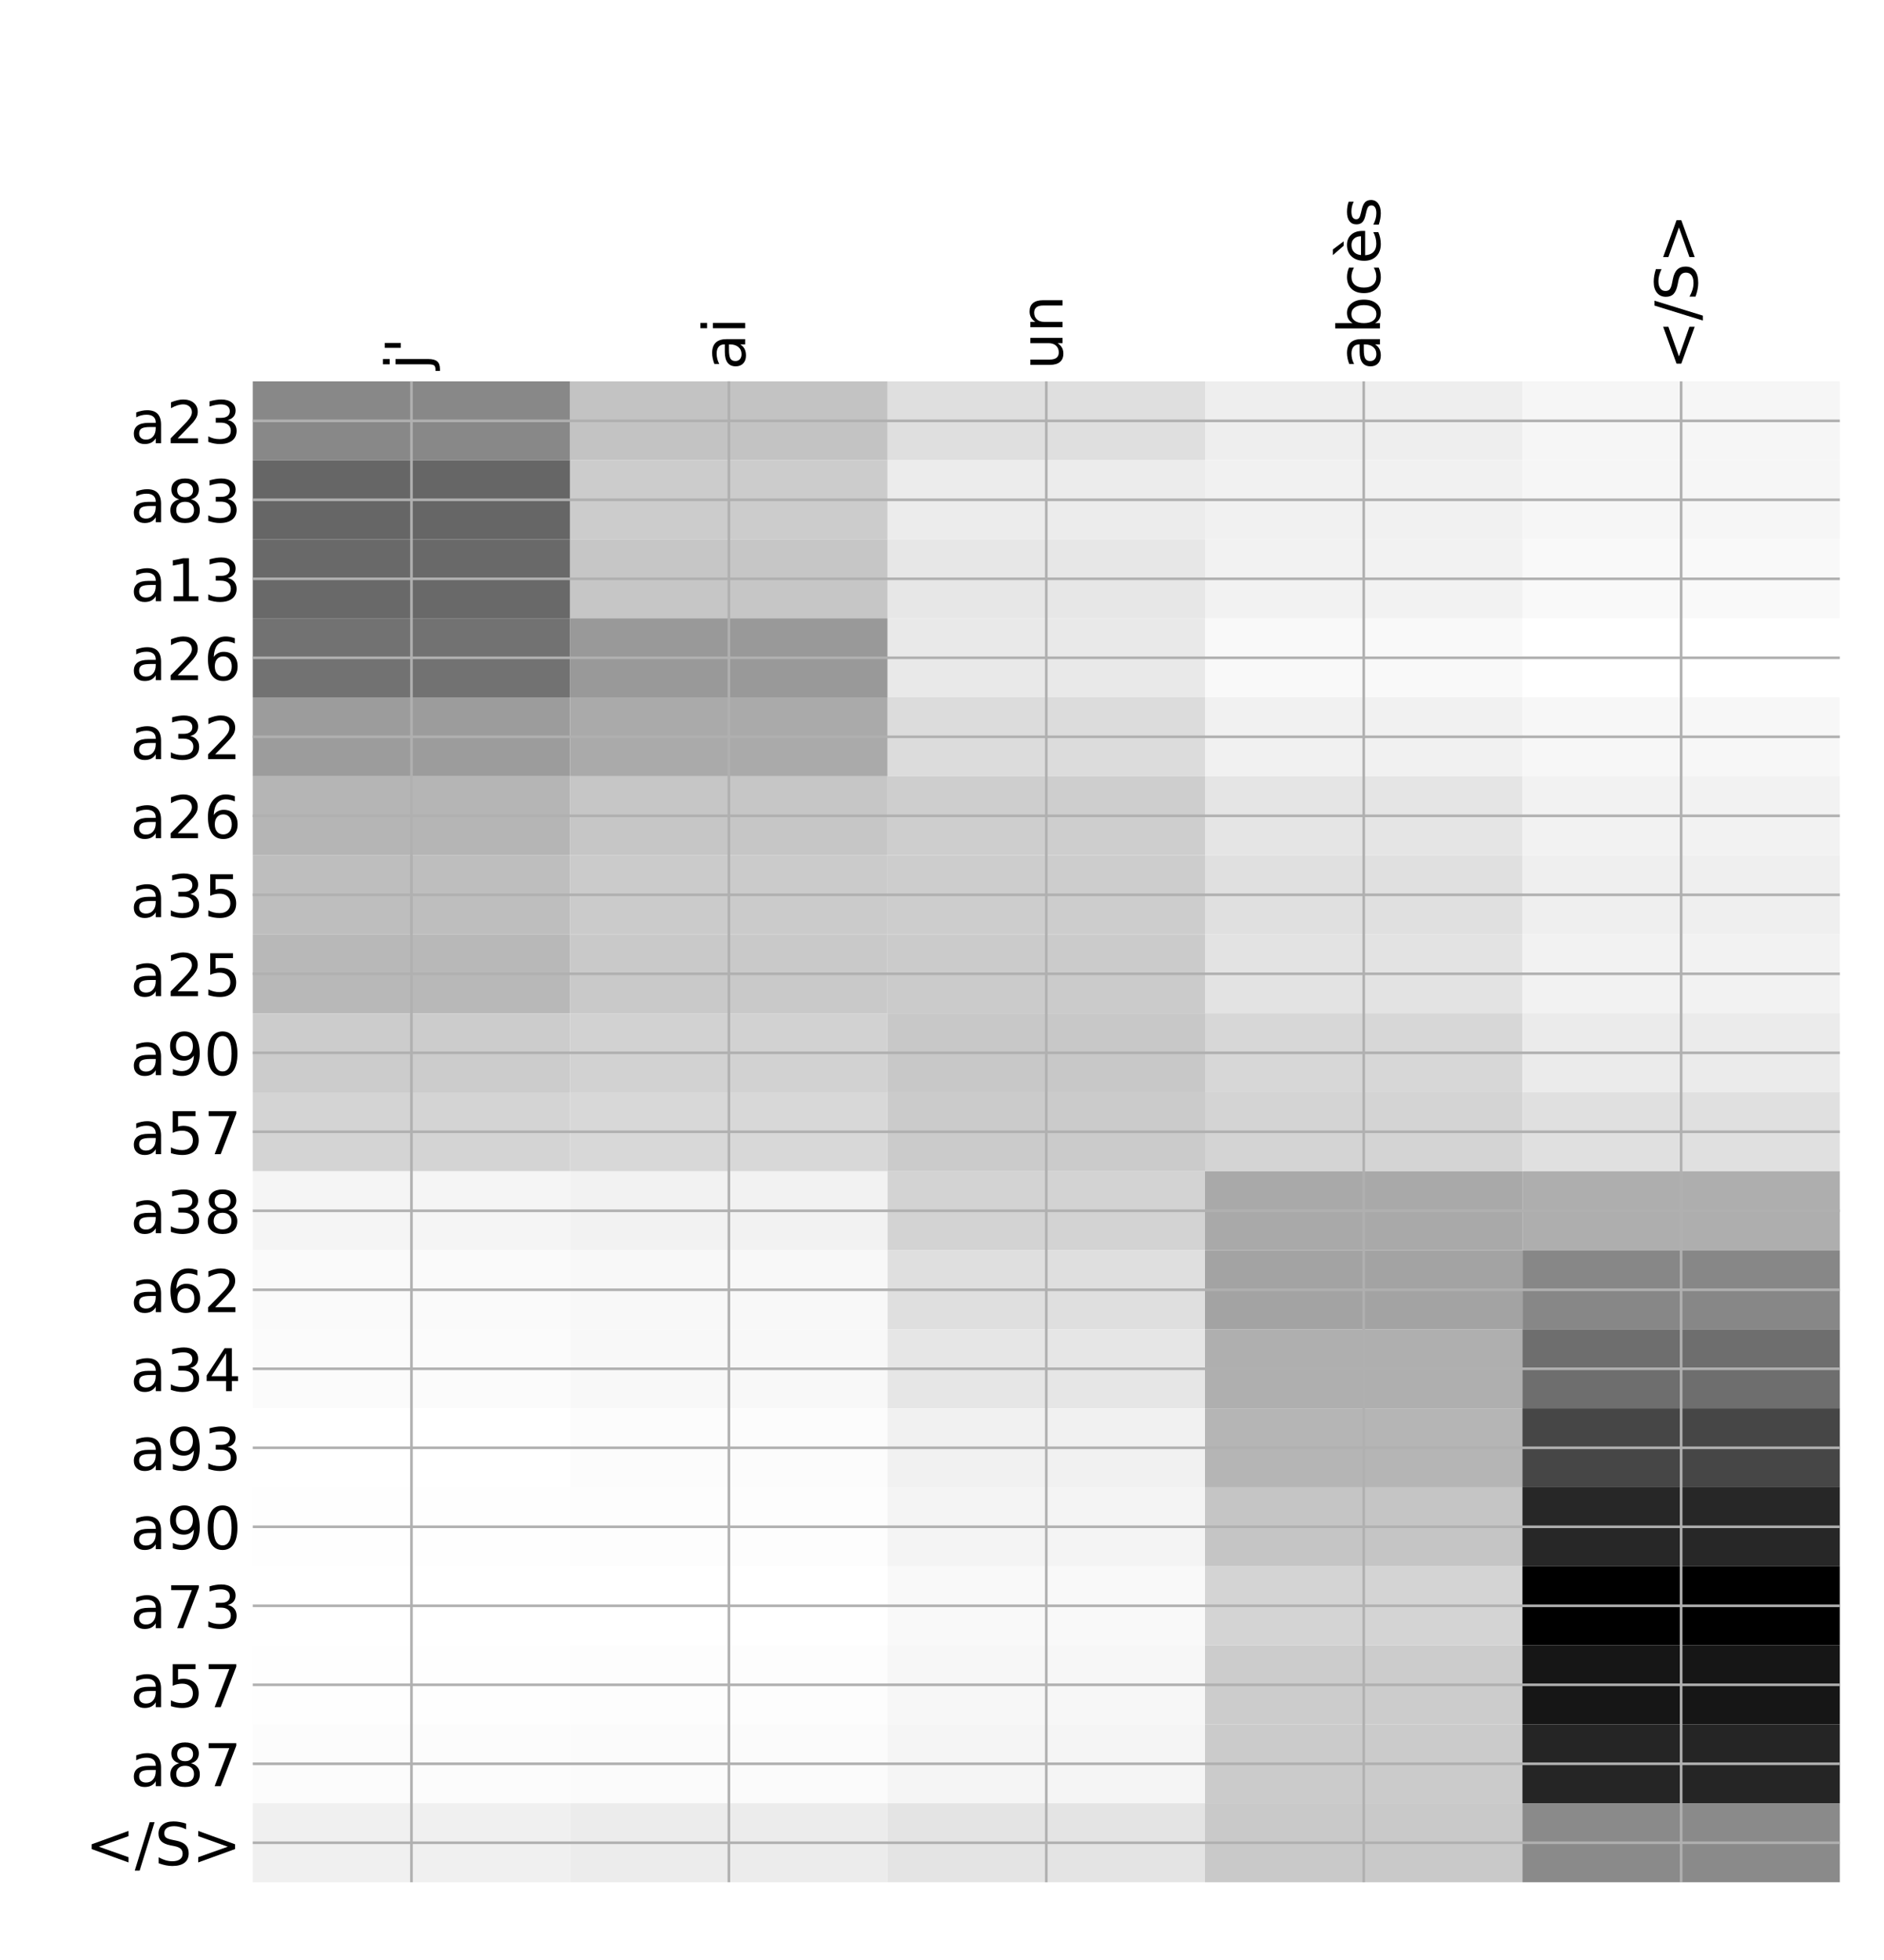 <?xml version="1.0" encoding="utf-8" standalone="no"?>
<!DOCTYPE svg PUBLIC "-//W3C//DTD SVG 1.1//EN"
  "http://www.w3.org/Graphics/SVG/1.1/DTD/svg11.dtd">
<!-- Created with matplotlib (http://matplotlib.org/) -->
<svg height="599pt" version="1.1" viewBox="0 0 576 599" width="576pt" xmlns="http://www.w3.org/2000/svg" xmlns:xlink="http://www.w3.org/1999/xlink">
 <defs>
  <style type="text/css">
*{stroke-linecap:butt;stroke-linejoin:round;}
  </style>
 </defs>
 <g id="figure_1">
  <g id="patch_1">
   <path d="M 0 600 
L 576 600 
L 576 0 
L 0 0 
z
" style="fill:#ffffff;"/>
  </g>
  <g id="axes_1">
   <g id="PolyCollection_1">
    <path clip-path="url(#p9a7cce6dde)" d="M 77.275 116.545 
L 77.275 140.689 
L 174.32 140.689 
L 174.32 116.545 
L 77.275 116.545 
z
" style="fill:#888888;"/>
    <path clip-path="url(#p9a7cce6dde)" d="M 174.32 116.545 
L 174.32 140.689 
L 271.365 140.689 
L 271.365 116.545 
L 174.32 116.545 
z
" style="fill:#c3c3c3;"/>
    <path clip-path="url(#p9a7cce6dde)" d="M 271.365 116.545 
L 271.365 140.689 
L 368.41 140.689 
L 368.41 116.545 
L 271.365 116.545 
z
" style="fill:#dfdfdf;"/>
    <path clip-path="url(#p9a7cce6dde)" d="M 368.41 116.545 
L 368.41 140.689 
L 465.455 140.689 
L 465.455 116.545 
L 368.41 116.545 
z
" style="fill:#eeeeee;"/>
    <path clip-path="url(#p9a7cce6dde)" d="M 465.455 116.545 
L 465.455 140.689 
L 562.5 140.689 
L 562.5 116.545 
L 465.455 116.545 
z
" style="fill:#f6f6f6;"/>
    <path clip-path="url(#p9a7cce6dde)" d="M 77.275 140.689 
L 77.275 164.833 
L 174.32 164.833 
L 174.32 140.689 
L 77.275 140.689 
z
" style="fill:#666666;"/>
    <path clip-path="url(#p9a7cce6dde)" d="M 174.32 140.689 
L 174.32 164.833 
L 271.365 164.833 
L 271.365 140.689 
L 174.32 140.689 
z
" style="fill:#cccccc;"/>
    <path clip-path="url(#p9a7cce6dde)" d="M 271.365 140.689 
L 271.365 164.833 
L 368.41 164.833 
L 368.41 140.689 
L 271.365 140.689 
z
" style="fill:#ececec;"/>
    <path clip-path="url(#p9a7cce6dde)" d="M 368.41 140.689 
L 368.41 164.833 
L 465.455 164.833 
L 465.455 140.689 
L 368.41 140.689 
z
" style="fill:#f1f1f1;"/>
    <path clip-path="url(#p9a7cce6dde)" d="M 465.455 140.689 
L 465.455 164.833 
L 562.5 164.833 
L 562.5 140.689 
L 465.455 140.689 
z
" style="fill:#f6f6f6;"/>
    <path clip-path="url(#p9a7cce6dde)" d="M 77.275 164.833 
L 77.275 188.977 
L 174.32 188.977 
L 174.32 164.833 
L 77.275 164.833 
z
" style="fill:#696969;"/>
    <path clip-path="url(#p9a7cce6dde)" d="M 174.32 164.833 
L 174.32 188.977 
L 271.365 188.977 
L 271.365 164.833 
L 174.32 164.833 
z
" style="fill:#c6c6c6;"/>
    <path clip-path="url(#p9a7cce6dde)" d="M 271.365 164.833 
L 271.365 188.977 
L 368.41 188.977 
L 368.41 164.833 
L 271.365 164.833 
z
" style="fill:#e7e7e7;"/>
    <path clip-path="url(#p9a7cce6dde)" d="M 368.41 164.833 
L 368.41 188.977 
L 465.455 188.977 
L 465.455 164.833 
L 368.41 164.833 
z
" style="fill:#f2f2f2;"/>
    <path clip-path="url(#p9a7cce6dde)" d="M 465.455 164.833 
L 465.455 188.977 
L 562.5 188.977 
L 562.5 164.833 
L 465.455 164.833 
z
" style="fill:#f9f9f9;"/>
    <path clip-path="url(#p9a7cce6dde)" d="M 77.275 188.977 
L 77.275 213.122 
L 174.32 213.122 
L 174.32 188.977 
L 77.275 188.977 
z
" style="fill:#727272;"/>
    <path clip-path="url(#p9a7cce6dde)" d="M 174.32 188.977 
L 174.32 213.122 
L 271.365 213.122 
L 271.365 188.977 
L 174.32 188.977 
z
" style="fill:#999999;"/>
    <path clip-path="url(#p9a7cce6dde)" d="M 271.365 188.977 
L 271.365 213.122 
L 368.41 213.122 
L 368.41 188.977 
L 271.365 188.977 
z
" style="fill:#e9e9e9;"/>
    <path clip-path="url(#p9a7cce6dde)" d="M 368.41 188.977 
L 368.41 213.122 
L 465.455 213.122 
L 465.455 188.977 
L 368.41 188.977 
z
" style="fill:#f9f9f9;"/>
    <path clip-path="url(#p9a7cce6dde)" d="M 465.455 188.977 
L 465.455 213.122 
L 562.5 213.122 
L 562.5 188.977 
L 465.455 188.977 
z
" style="fill:#ffffff;"/>
    <path clip-path="url(#p9a7cce6dde)" d="M 77.275 213.122 
L 77.275 237.266 
L 174.32 237.266 
L 174.32 213.122 
L 77.275 213.122 
z
" style="fill:#9c9c9c;"/>
    <path clip-path="url(#p9a7cce6dde)" d="M 174.32 213.122 
L 174.32 237.266 
L 271.365 237.266 
L 271.365 213.122 
L 174.32 213.122 
z
" style="fill:#aaaaaa;"/>
    <path clip-path="url(#p9a7cce6dde)" d="M 271.365 213.122 
L 271.365 237.266 
L 368.41 237.266 
L 368.41 213.122 
L 271.365 213.122 
z
" style="fill:#dcdcdc;"/>
    <path clip-path="url(#p9a7cce6dde)" d="M 368.41 213.122 
L 368.41 237.266 
L 465.455 237.266 
L 465.455 213.122 
L 368.41 213.122 
z
" style="fill:#f1f1f1;"/>
    <path clip-path="url(#p9a7cce6dde)" d="M 465.455 213.122 
L 465.455 237.266 
L 562.5 237.266 
L 562.5 213.122 
L 465.455 213.122 
z
" style="fill:#f7f7f7;"/>
    <path clip-path="url(#p9a7cce6dde)" d="M 77.275 237.266 
L 77.275 261.41 
L 174.32 261.41 
L 174.32 237.266 
L 77.275 237.266 
z
" style="fill:#b5b5b5;"/>
    <path clip-path="url(#p9a7cce6dde)" d="M 174.32 237.266 
L 174.32 261.41 
L 271.365 261.41 
L 271.365 237.266 
L 174.32 237.266 
z
" style="fill:#c6c6c6;"/>
    <path clip-path="url(#p9a7cce6dde)" d="M 271.365 237.266 
L 271.365 261.41 
L 368.41 261.41 
L 368.41 237.266 
L 271.365 237.266 
z
" style="fill:#cecece;"/>
    <path clip-path="url(#p9a7cce6dde)" d="M 368.41 237.266 
L 368.41 261.41 
L 465.455 261.41 
L 465.455 237.266 
L 368.41 237.266 
z
" style="fill:#e5e5e5;"/>
    <path clip-path="url(#p9a7cce6dde)" d="M 465.455 237.266 
L 465.455 261.41 
L 562.5 261.41 
L 562.5 237.266 
L 465.455 237.266 
z
" style="fill:#f2f2f2;"/>
    <path clip-path="url(#p9a7cce6dde)" d="M 77.275 261.41 
L 77.275 285.554 
L 174.32 285.554 
L 174.32 261.41 
L 77.275 261.41 
z
" style="fill:#bebebe;"/>
    <path clip-path="url(#p9a7cce6dde)" d="M 174.32 261.41 
L 174.32 285.554 
L 271.365 285.554 
L 271.365 261.41 
L 174.32 261.41 
z
" style="fill:#cbcbcb;"/>
    <path clip-path="url(#p9a7cce6dde)" d="M 271.365 261.41 
L 271.365 285.554 
L 368.41 285.554 
L 368.41 261.41 
L 271.365 261.41 
z
" style="fill:#cdcdcd;"/>
    <path clip-path="url(#p9a7cce6dde)" d="M 368.41 261.41 
L 368.41 285.554 
L 465.455 285.554 
L 465.455 261.41 
L 368.41 261.41 
z
" style="fill:#e0e0e0;"/>
    <path clip-path="url(#p9a7cce6dde)" d="M 465.455 261.41 
L 465.455 285.554 
L 562.5 285.554 
L 562.5 261.41 
L 465.455 261.41 
z
" style="fill:#efefef;"/>
    <path clip-path="url(#p9a7cce6dde)" d="M 77.275 285.554 
L 77.275 309.698 
L 174.32 309.698 
L 174.32 285.554 
L 77.275 285.554 
z
" style="fill:#b8b8b8;"/>
    <path clip-path="url(#p9a7cce6dde)" d="M 174.32 285.554 
L 174.32 309.698 
L 271.365 309.698 
L 271.365 285.554 
L 174.32 285.554 
z
" style="fill:#c9c9c9;"/>
    <path clip-path="url(#p9a7cce6dde)" d="M 271.365 285.554 
L 271.365 309.698 
L 368.41 309.698 
L 368.41 285.554 
L 271.365 285.554 
z
" style="fill:#cbcbcb;"/>
    <path clip-path="url(#p9a7cce6dde)" d="M 368.41 285.554 
L 368.41 309.698 
L 465.455 309.698 
L 465.455 285.554 
L 368.41 285.554 
z
" style="fill:#e3e3e3;"/>
    <path clip-path="url(#p9a7cce6dde)" d="M 465.455 285.554 
L 465.455 309.698 
L 562.5 309.698 
L 562.5 285.554 
L 465.455 285.554 
z
" style="fill:#f2f2f2;"/>
    <path clip-path="url(#p9a7cce6dde)" d="M 77.275 309.698 
L 77.275 333.842 
L 174.32 333.842 
L 174.32 309.698 
L 77.275 309.698 
z
" style="fill:#cccccc;"/>
    <path clip-path="url(#p9a7cce6dde)" d="M 174.32 309.698 
L 174.32 333.842 
L 271.365 333.842 
L 271.365 309.698 
L 174.32 309.698 
z
" style="fill:#d2d2d2;"/>
    <path clip-path="url(#p9a7cce6dde)" d="M 271.365 309.698 
L 271.365 333.842 
L 368.41 333.842 
L 368.41 309.698 
L 271.365 309.698 
z
" style="fill:#c8c8c8;"/>
    <path clip-path="url(#p9a7cce6dde)" d="M 368.41 309.698 
L 368.41 333.842 
L 465.455 333.842 
L 465.455 309.698 
L 368.41 309.698 
z
" style="fill:#d7d7d7;"/>
    <path clip-path="url(#p9a7cce6dde)" d="M 465.455 309.698 
L 465.455 333.842 
L 562.5 333.842 
L 562.5 309.698 
L 465.455 309.698 
z
" style="fill:#ebebeb;"/>
    <path clip-path="url(#p9a7cce6dde)" d="M 77.275 333.842 
L 77.275 357.986 
L 174.32 357.986 
L 174.32 333.842 
L 77.275 333.842 
z
" style="fill:#d4d4d4;"/>
    <path clip-path="url(#p9a7cce6dde)" d="M 174.32 333.842 
L 174.32 357.986 
L 271.365 357.986 
L 271.365 333.842 
L 174.32 333.842 
z
" style="fill:#d8d8d8;"/>
    <path clip-path="url(#p9a7cce6dde)" d="M 271.365 333.842 
L 271.365 357.986 
L 368.41 357.986 
L 368.41 333.842 
L 271.365 333.842 
z
" style="fill:#cbcbcb;"/>
    <path clip-path="url(#p9a7cce6dde)" d="M 368.41 333.842 
L 368.41 357.986 
L 465.455 357.986 
L 465.455 333.842 
L 368.41 333.842 
z
" style="fill:#d4d4d4;"/>
    <path clip-path="url(#p9a7cce6dde)" d="M 465.455 333.842 
L 465.455 357.986 
L 562.5 357.986 
L 562.5 333.842 
L 465.455 333.842 
z
" style="fill:#e0e0e0;"/>
    <path clip-path="url(#p9a7cce6dde)" d="M 77.275 357.986 
L 77.275 382.13 
L 174.32 382.13 
L 174.32 357.986 
L 77.275 357.986 
z
" style="fill:#f5f5f5;"/>
    <path clip-path="url(#p9a7cce6dde)" d="M 174.32 357.986 
L 174.32 382.13 
L 271.365 382.13 
L 271.365 357.986 
L 174.32 357.986 
z
" style="fill:#f2f2f2;"/>
    <path clip-path="url(#p9a7cce6dde)" d="M 271.365 357.986 
L 271.365 382.13 
L 368.41 382.13 
L 368.41 357.986 
L 271.365 357.986 
z
" style="fill:#d3d3d3;"/>
    <path clip-path="url(#p9a7cce6dde)" d="M 368.41 357.986 
L 368.41 382.13 
L 465.455 382.13 
L 465.455 357.986 
L 368.41 357.986 
z
" style="fill:#a9a9a9;"/>
    <path clip-path="url(#p9a7cce6dde)" d="M 465.455 357.986 
L 465.455 382.13 
L 562.5 382.13 
L 562.5 357.986 
L 465.455 357.986 
z
" style="fill:#aeaeae;"/>
    <path clip-path="url(#p9a7cce6dde)" d="M 77.275 382.13 
L 77.275 406.274 
L 174.32 406.274 
L 174.32 382.13 
L 77.275 382.13 
z
" style="fill:#fafafa;"/>
    <path clip-path="url(#p9a7cce6dde)" d="M 174.32 382.13 
L 174.32 406.274 
L 271.365 406.274 
L 271.365 382.13 
L 174.32 382.13 
z
" style="fill:#f8f8f8;"/>
    <path clip-path="url(#p9a7cce6dde)" d="M 271.365 382.13 
L 271.365 406.274 
L 368.41 406.274 
L 368.41 382.13 
L 271.365 382.13 
z
" style="fill:#dfdfdf;"/>
    <path clip-path="url(#p9a7cce6dde)" d="M 368.41 382.13 
L 368.41 406.274 
L 465.455 406.274 
L 465.455 382.13 
L 368.41 382.13 
z
" style="fill:#a3a3a3;"/>
    <path clip-path="url(#p9a7cce6dde)" d="M 465.455 382.13 
L 465.455 406.274 
L 562.5 406.274 
L 562.5 382.13 
L 465.455 382.13 
z
" style="fill:#878787;"/>
    <path clip-path="url(#p9a7cce6dde)" d="M 77.275 406.274 
L 77.275 430.418 
L 174.32 430.418 
L 174.32 406.274 
L 77.275 406.274 
z
" style="fill:#fbfbfb;"/>
    <path clip-path="url(#p9a7cce6dde)" d="M 174.32 406.274 
L 174.32 430.418 
L 271.365 430.418 
L 271.365 406.274 
L 174.32 406.274 
z
" style="fill:#f8f8f8;"/>
    <path clip-path="url(#p9a7cce6dde)" d="M 271.365 406.274 
L 271.365 430.418 
L 368.41 430.418 
L 368.41 406.274 
L 271.365 406.274 
z
" style="fill:#e6e6e6;"/>
    <path clip-path="url(#p9a7cce6dde)" d="M 368.41 406.274 
L 368.41 430.418 
L 465.455 430.418 
L 465.455 406.274 
L 368.41 406.274 
z
" style="fill:#afafaf;"/>
    <path clip-path="url(#p9a7cce6dde)" d="M 465.455 406.274 
L 465.455 430.418 
L 562.5 430.418 
L 562.5 406.274 
L 465.455 406.274 
z
" style="fill:#6e6e6e;"/>
    <path clip-path="url(#p9a7cce6dde)" d="M 77.275 430.418 
L 77.275 454.562 
L 174.32 454.562 
L 174.32 430.418 
L 77.275 430.418 
z
" style="fill:#ffffff;"/>
    <path clip-path="url(#p9a7cce6dde)" d="M 174.32 430.418 
L 174.32 454.562 
L 271.365 454.562 
L 271.365 430.418 
L 174.32 430.418 
z
" style="fill:#fcfcfc;"/>
    <path clip-path="url(#p9a7cce6dde)" d="M 271.365 430.418 
L 271.365 454.562 
L 368.41 454.562 
L 368.41 430.418 
L 271.365 430.418 
z
" style="fill:#f1f1f1;"/>
    <path clip-path="url(#p9a7cce6dde)" d="M 368.41 430.418 
L 368.41 454.562 
L 465.455 454.562 
L 465.455 430.418 
L 368.41 430.418 
z
" style="fill:#b5b5b5;"/>
    <path clip-path="url(#p9a7cce6dde)" d="M 465.455 430.418 
L 465.455 454.562 
L 562.5 454.562 
L 562.5 430.418 
L 465.455 430.418 
z
" style="fill:#464646;"/>
    <path clip-path="url(#p9a7cce6dde)" d="M 77.275 454.562 
L 77.275 478.707 
L 174.32 478.707 
L 174.32 454.562 
L 77.275 454.562 
z
" style="fill:#fefefe;"/>
    <path clip-path="url(#p9a7cce6dde)" d="M 174.32 454.562 
L 174.32 478.707 
L 271.365 478.707 
L 271.365 454.562 
L 174.32 454.562 
z
" style="fill:#fdfdfd;"/>
    <path clip-path="url(#p9a7cce6dde)" d="M 271.365 454.562 
L 271.365 478.707 
L 368.41 478.707 
L 368.41 454.562 
L 271.365 454.562 
z
" style="fill:#f4f4f4;"/>
    <path clip-path="url(#p9a7cce6dde)" d="M 368.41 454.562 
L 368.41 478.707 
L 465.455 478.707 
L 465.455 454.562 
L 368.41 454.562 
z
" style="fill:#c5c5c5;"/>
    <path clip-path="url(#p9a7cce6dde)" d="M 465.455 454.562 
L 465.455 478.707 
L 562.5 478.707 
L 562.5 454.562 
L 465.455 454.562 
z
" style="fill:#272727;"/>
    <path clip-path="url(#p9a7cce6dde)" d="M 77.275 478.707 
L 77.275 502.851 
L 174.32 502.851 
L 174.32 478.707 
L 77.275 478.707 
z
" style="fill:#ffffff;"/>
    <path clip-path="url(#p9a7cce6dde)" d="M 174.32 478.707 
L 174.32 502.851 
L 271.365 502.851 
L 271.365 478.707 
L 174.32 478.707 
z
" style="fill:#ffffff;"/>
    <path clip-path="url(#p9a7cce6dde)" d="M 271.365 478.707 
L 271.365 502.851 
L 368.41 502.851 
L 368.41 478.707 
L 271.365 478.707 
z
" style="fill:#f9f9f9;"/>
    <path clip-path="url(#p9a7cce6dde)" d="M 368.41 478.707 
L 368.41 502.851 
L 465.455 502.851 
L 465.455 478.707 
L 368.41 478.707 
z
" style="fill:#d4d4d4;"/>
    <path clip-path="url(#p9a7cce6dde)" d="M 465.455 478.707 
L 465.455 502.851 
L 562.5 502.851 
L 562.5 478.707 
L 465.455 478.707 
z
"/>
    <path clip-path="url(#p9a7cce6dde)" d="M 77.275 502.851 
L 77.275 526.995 
L 174.32 526.995 
L 174.32 502.851 
L 77.275 502.851 
z
" style="fill:#fefefe;"/>
    <path clip-path="url(#p9a7cce6dde)" d="M 174.32 502.851 
L 174.32 526.995 
L 271.365 526.995 
L 271.365 502.851 
L 174.32 502.851 
z
" style="fill:#fdfdfd;"/>
    <path clip-path="url(#p9a7cce6dde)" d="M 271.365 502.851 
L 271.365 526.995 
L 368.41 526.995 
L 368.41 502.851 
L 271.365 502.851 
z
" style="fill:#f7f7f7;"/>
    <path clip-path="url(#p9a7cce6dde)" d="M 368.41 502.851 
L 368.41 526.995 
L 465.455 526.995 
L 465.455 502.851 
L 368.41 502.851 
z
" style="fill:#cccccc;"/>
    <path clip-path="url(#p9a7cce6dde)" d="M 465.455 502.851 
L 465.455 526.995 
L 562.5 526.995 
L 562.5 502.851 
L 465.455 502.851 
z
" style="fill:#161616;"/>
    <path clip-path="url(#p9a7cce6dde)" d="M 77.275 526.995 
L 77.275 551.139 
L 174.32 551.139 
L 174.32 526.995 
L 77.275 526.995 
z
" style="fill:#fcfcfc;"/>
    <path clip-path="url(#p9a7cce6dde)" d="M 174.32 526.995 
L 174.32 551.139 
L 271.365 551.139 
L 271.365 526.995 
L 174.32 526.995 
z
" style="fill:#fbfbfb;"/>
    <path clip-path="url(#p9a7cce6dde)" d="M 271.365 526.995 
L 271.365 551.139 
L 368.41 551.139 
L 368.41 526.995 
L 271.365 526.995 
z
" style="fill:#f5f5f5;"/>
    <path clip-path="url(#p9a7cce6dde)" d="M 368.41 526.995 
L 368.41 551.139 
L 465.455 551.139 
L 465.455 526.995 
L 368.41 526.995 
z
" style="fill:#cbcbcb;"/>
    <path clip-path="url(#p9a7cce6dde)" d="M 465.455 526.995 
L 465.455 551.139 
L 562.5 551.139 
L 562.5 526.995 
L 465.455 526.995 
z
" style="fill:#252525;"/>
    <path clip-path="url(#p9a7cce6dde)" d="M 77.275 551.139 
L 77.275 575.283 
L 174.32 575.283 
L 174.32 551.139 
L 77.275 551.139 
z
" style="fill:#f0f0f0;"/>
    <path clip-path="url(#p9a7cce6dde)" d="M 174.32 551.139 
L 174.32 575.283 
L 271.365 575.283 
L 271.365 551.139 
L 174.32 551.139 
z
" style="fill:#ececec;"/>
    <path clip-path="url(#p9a7cce6dde)" d="M 271.365 551.139 
L 271.365 575.283 
L 368.41 575.283 
L 368.41 551.139 
L 271.365 551.139 
z
" style="fill:#e4e4e4;"/>
    <path clip-path="url(#p9a7cce6dde)" d="M 368.41 551.139 
L 368.41 575.283 
L 465.455 575.283 
L 465.455 551.139 
L 368.41 551.139 
z
" style="fill:#c9c9c9;"/>
    <path clip-path="url(#p9a7cce6dde)" d="M 465.455 551.139 
L 465.455 575.283 
L 562.5 575.283 
L 562.5 551.139 
L 465.455 551.139 
z
" style="fill:#8a8a8a;"/>
   </g>
   <g id="matplotlib.axis_1">
    <g id="xtick_1">
     <g id="line2d_1">
      <path clip-path="url(#p9a7cce6dde)" d="M 125.797 575.283 
L 125.797 116.545 
" style="fill:none;stroke:#b0b0b0;stroke-linecap:square;stroke-width:0.8;"/>
     </g>
     <g id="line2d_2"/>
     <g id="text_1">
      <!-- j' -->
      <defs>
       <path d="M 9.422 54.688 
L 18.406 54.688 
L 18.406 -0.984 
Q 18.406 -11.422 14.422 -16.109 
Q 10.453 -20.797 1.609 -20.797 
L -1.812 -20.797 
L -1.812 -13.188 
L 0.594 -13.188 
Q 5.719 -13.188 7.562 -10.812 
Q 9.422 -8.453 9.422 -0.984 
z
M 9.422 75.984 
L 18.406 75.984 
L 18.406 64.594 
L 9.422 64.594 
z
" id="DejaVuSans-6a"/>
       <path d="M 17.922 72.906 
L 17.922 45.797 
L 9.625 45.797 
L 9.625 72.906 
z
" id="DejaVuSans-27"/>
      </defs>
      <g transform="translate(130.764 113.045)rotate(-90)scale(0.18 -0.18)">
       <use xlink:href="#DejaVuSans-6a"/>
       <use x="27.783" xlink:href="#DejaVuSans-27"/>
      </g>
     </g>
    </g>
    <g id="xtick_2">
     <g id="line2d_3">
      <path clip-path="url(#p9a7cce6dde)" d="M 222.843 575.283 
L 222.843 116.545 
" style="fill:none;stroke:#b0b0b0;stroke-linecap:square;stroke-width:0.8;"/>
     </g>
     <g id="line2d_4"/>
     <g id="text_2">
      <!-- ai -->
      <defs>
       <path d="M 34.281 27.484 
Q 23.391 27.484 19.188 25 
Q 14.984 22.516 14.984 16.5 
Q 14.984 11.719 18.141 8.906 
Q 21.297 6.109 26.703 6.109 
Q 34.188 6.109 38.703 11.406 
Q 43.219 16.703 43.219 25.484 
L 43.219 27.484 
z
M 52.203 31.203 
L 52.203 0 
L 43.219 0 
L 43.219 8.297 
Q 40.141 3.328 35.547 0.953 
Q 30.953 -1.422 24.312 -1.422 
Q 15.922 -1.422 10.953 3.297 
Q 6 8.016 6 15.922 
Q 6 25.141 12.172 29.828 
Q 18.359 34.516 30.609 34.516 
L 43.219 34.516 
L 43.219 35.406 
Q 43.219 41.609 39.141 45 
Q 35.062 48.391 27.688 48.391 
Q 23 48.391 18.547 47.266 
Q 14.109 46.141 10.016 43.891 
L 10.016 52.203 
Q 14.938 54.109 19.578 55.047 
Q 24.219 56 28.609 56 
Q 40.484 56 46.344 49.844 
Q 52.203 43.703 52.203 31.203 
z
" id="DejaVuSans-61"/>
       <path d="M 9.422 54.688 
L 18.406 54.688 
L 18.406 0 
L 9.422 0 
z
M 9.422 75.984 
L 18.406 75.984 
L 18.406 64.594 
L 9.422 64.594 
z
" id="DejaVuSans-69"/>
      </defs>
      <g transform="translate(227.809 113.045)rotate(-90)scale(0.18 -0.18)">
       <use xlink:href="#DejaVuSans-61"/>
       <use x="61.279" xlink:href="#DejaVuSans-69"/>
      </g>
     </g>
    </g>
    <g id="xtick_3">
     <g id="line2d_5">
      <path clip-path="url(#p9a7cce6dde)" d="M 319.887 575.283 
L 319.887 116.545 
" style="fill:none;stroke:#b0b0b0;stroke-linecap:square;stroke-width:0.8;"/>
     </g>
     <g id="line2d_6"/>
     <g id="text_3">
      <!-- un -->
      <defs>
       <path d="M 8.5 21.578 
L 8.5 54.688 
L 17.484 54.688 
L 17.484 21.922 
Q 17.484 14.156 20.5 10.266 
Q 23.531 6.391 29.594 6.391 
Q 36.859 6.391 41.078 11.031 
Q 45.312 15.672 45.312 23.688 
L 45.312 54.688 
L 54.297 54.688 
L 54.297 0 
L 45.312 0 
L 45.312 8.406 
Q 42.047 3.422 37.719 1 
Q 33.406 -1.422 27.688 -1.422 
Q 18.266 -1.422 13.375 4.438 
Q 8.5 10.297 8.5 21.578 
z
M 31.109 56 
z
" id="DejaVuSans-75"/>
       <path d="M 54.891 33.016 
L 54.891 0 
L 45.906 0 
L 45.906 32.719 
Q 45.906 40.484 42.875 44.328 
Q 39.844 48.188 33.797 48.188 
Q 26.516 48.188 22.312 43.547 
Q 18.109 38.922 18.109 30.906 
L 18.109 0 
L 9.078 0 
L 9.078 54.688 
L 18.109 54.688 
L 18.109 46.188 
Q 21.344 51.125 25.703 53.562 
Q 30.078 56 35.797 56 
Q 45.219 56 50.047 50.172 
Q 54.891 44.344 54.891 33.016 
z
" id="DejaVuSans-6e"/>
      </defs>
      <g transform="translate(324.854 113.045)rotate(-90)scale(0.18 -0.18)">
       <use xlink:href="#DejaVuSans-75"/>
       <use x="63.379" xlink:href="#DejaVuSans-6e"/>
      </g>
     </g>
    </g>
    <g id="xtick_4">
     <g id="line2d_7">
      <path clip-path="url(#p9a7cce6dde)" d="M 416.933 575.283 
L 416.933 116.545 
" style="fill:none;stroke:#b0b0b0;stroke-linecap:square;stroke-width:0.8;"/>
     </g>
     <g id="line2d_8"/>
     <g id="text_4">
      <!-- abcès -->
      <defs>
       <path d="M 48.688 27.297 
Q 48.688 37.203 44.609 42.844 
Q 40.531 48.484 33.406 48.484 
Q 26.266 48.484 22.188 42.844 
Q 18.109 37.203 18.109 27.297 
Q 18.109 17.391 22.188 11.75 
Q 26.266 6.109 33.406 6.109 
Q 40.531 6.109 44.609 11.75 
Q 48.688 17.391 48.688 27.297 
z
M 18.109 46.391 
Q 20.953 51.266 25.266 53.625 
Q 29.594 56 35.594 56 
Q 45.562 56 51.781 48.094 
Q 58.016 40.188 58.016 27.297 
Q 58.016 14.406 51.781 6.484 
Q 45.562 -1.422 35.594 -1.422 
Q 29.594 -1.422 25.266 0.953 
Q 20.953 3.328 18.109 8.203 
L 18.109 0 
L 9.078 0 
L 9.078 75.984 
L 18.109 75.984 
z
" id="DejaVuSans-62"/>
       <path d="M 48.781 52.594 
L 48.781 44.188 
Q 44.969 46.297 41.141 47.344 
Q 37.312 48.391 33.406 48.391 
Q 24.656 48.391 19.812 42.844 
Q 14.984 37.312 14.984 27.297 
Q 14.984 17.281 19.812 11.734 
Q 24.656 6.203 33.406 6.203 
Q 37.312 6.203 41.141 7.25 
Q 44.969 8.297 48.781 10.406 
L 48.781 2.094 
Q 45.016 0.344 40.984 -0.531 
Q 36.969 -1.422 32.422 -1.422 
Q 20.062 -1.422 12.781 6.344 
Q 5.516 14.109 5.516 27.297 
Q 5.516 40.672 12.859 48.328 
Q 20.219 56 33.016 56 
Q 37.156 56 41.109 55.141 
Q 45.062 54.297 48.781 52.594 
z
" id="DejaVuSans-63"/>
       <path d="M 56.203 29.594 
L 56.203 25.203 
L 14.891 25.203 
Q 15.484 15.922 20.484 11.062 
Q 25.484 6.203 34.422 6.203 
Q 39.594 6.203 44.453 7.469 
Q 49.312 8.734 54.109 11.281 
L 54.109 2.781 
Q 49.266 0.734 44.188 -0.344 
Q 39.109 -1.422 33.891 -1.422 
Q 20.797 -1.422 13.156 6.188 
Q 5.516 13.812 5.516 26.812 
Q 5.516 40.234 12.766 48.109 
Q 20.016 56 32.328 56 
Q 43.359 56 49.781 48.891 
Q 56.203 41.797 56.203 29.594 
z
M 47.219 32.234 
Q 47.125 39.594 43.094 43.984 
Q 39.062 48.391 32.422 48.391 
Q 24.906 48.391 20.391 44.141 
Q 15.875 39.891 15.188 32.172 
z
M 24.672 79.984 
L 38.438 61.719 
L 30.969 61.719 
L 15.047 79.984 
z
" id="DejaVuSans-e8"/>
       <path d="M 44.281 53.078 
L 44.281 44.578 
Q 40.484 46.531 36.375 47.5 
Q 32.281 48.484 27.875 48.484 
Q 21.188 48.484 17.844 46.438 
Q 14.5 44.391 14.5 40.281 
Q 14.5 37.156 16.891 35.375 
Q 19.281 33.594 26.516 31.984 
L 29.594 31.297 
Q 39.156 29.25 43.188 25.516 
Q 47.219 21.781 47.219 15.094 
Q 47.219 7.469 41.188 3.016 
Q 35.156 -1.422 24.609 -1.422 
Q 20.219 -1.422 15.453 -0.562 
Q 10.688 0.297 5.422 2 
L 5.422 11.281 
Q 10.406 8.688 15.234 7.391 
Q 20.062 6.109 24.812 6.109 
Q 31.156 6.109 34.562 8.281 
Q 37.984 10.453 37.984 14.406 
Q 37.984 18.062 35.516 20.016 
Q 33.062 21.969 24.703 23.781 
L 21.578 24.516 
Q 13.234 26.266 9.516 29.906 
Q 5.812 33.547 5.812 39.891 
Q 5.812 47.609 11.281 51.797 
Q 16.75 56 26.812 56 
Q 31.781 56 36.172 55.266 
Q 40.578 54.547 44.281 53.078 
z
" id="DejaVuSans-73"/>
      </defs>
      <g transform="translate(421.899 113.045)rotate(-90)scale(0.18 -0.18)">
       <use xlink:href="#DejaVuSans-61"/>
       <use x="61.279" xlink:href="#DejaVuSans-62"/>
       <use x="124.756" xlink:href="#DejaVuSans-63"/>
       <use x="179.736" xlink:href="#DejaVuSans-e8"/>
       <use x="241.26" xlink:href="#DejaVuSans-73"/>
      </g>
     </g>
    </g>
    <g id="xtick_5">
     <g id="line2d_9">
      <path clip-path="url(#p9a7cce6dde)" d="M 513.977 575.283 
L 513.977 116.545 
" style="fill:none;stroke:#b0b0b0;stroke-linecap:square;stroke-width:0.8;"/>
     </g>
     <g id="line2d_10"/>
     <g id="text_5">
      <!-- &lt;/S&gt; -->
      <defs>
       <path d="M 73.188 49.219 
L 22.797 31.297 
L 73.188 13.484 
L 73.188 4.594 
L 10.594 27.297 
L 10.594 35.406 
L 73.188 58.109 
z
" id="DejaVuSans-3c"/>
       <path d="M 25.391 72.906 
L 33.688 72.906 
L 8.297 -9.281 
L 0 -9.281 
z
" id="DejaVuSans-2f"/>
       <path d="M 53.516 70.516 
L 53.516 60.891 
Q 47.906 63.578 42.922 64.891 
Q 37.938 66.219 33.297 66.219 
Q 25.25 66.219 20.875 63.094 
Q 16.5 59.969 16.5 54.203 
Q 16.5 49.359 19.406 46.891 
Q 22.312 44.438 30.422 42.922 
L 36.375 41.703 
Q 47.406 39.594 52.656 34.297 
Q 57.906 29 57.906 20.125 
Q 57.906 9.516 50.797 4.047 
Q 43.703 -1.422 29.984 -1.422 
Q 24.812 -1.422 18.969 -0.25 
Q 13.141 0.922 6.891 3.219 
L 6.891 13.375 
Q 12.891 10.016 18.656 8.297 
Q 24.422 6.594 29.984 6.594 
Q 38.422 6.594 43.016 9.906 
Q 47.609 13.234 47.609 19.391 
Q 47.609 24.75 44.312 27.781 
Q 41.016 30.812 33.5 32.328 
L 27.484 33.5 
Q 16.453 35.688 11.516 40.375 
Q 6.594 45.062 6.594 53.422 
Q 6.594 63.094 13.406 68.656 
Q 20.219 74.219 32.172 74.219 
Q 37.312 74.219 42.625 73.281 
Q 47.953 72.359 53.516 70.516 
z
" id="DejaVuSans-53"/>
       <path d="M 10.594 49.219 
L 10.594 58.109 
L 73.188 35.406 
L 73.188 27.297 
L 10.594 4.594 
L 10.594 13.484 
L 60.891 31.297 
z
" id="DejaVuSans-3e"/>
      </defs>
      <g transform="translate(518.944 113.045)rotate(-90)scale(0.18 -0.18)">
       <use xlink:href="#DejaVuSans-3c"/>
       <use x="83.789" xlink:href="#DejaVuSans-2f"/>
       <use x="117.48" xlink:href="#DejaVuSans-53"/>
       <use x="180.957" xlink:href="#DejaVuSans-3e"/>
      </g>
     </g>
    </g>
   </g>
   <g id="matplotlib.axis_2">
    <g id="ytick_1">
     <g id="line2d_11">
      <path clip-path="url(#p9a7cce6dde)" d="M 77.275 128.617 
L 562.5 128.617 
" style="fill:none;stroke:#b0b0b0;stroke-linecap:square;stroke-width:0.8;"/>
     </g>
     <g id="line2d_12"/>
     <g id="text_6">
      <!-- a23 -->
      <defs>
       <path d="M 19.188 8.297 
L 53.609 8.297 
L 53.609 0 
L 7.328 0 
L 7.328 8.297 
Q 12.938 14.109 22.625 23.891 
Q 32.328 33.688 34.812 36.531 
Q 39.547 41.844 41.422 45.531 
Q 43.312 49.219 43.312 52.781 
Q 43.312 58.594 39.234 62.25 
Q 35.156 65.922 28.609 65.922 
Q 23.969 65.922 18.812 64.312 
Q 13.672 62.703 7.812 59.422 
L 7.812 69.391 
Q 13.766 71.781 18.938 73 
Q 24.125 74.219 28.422 74.219 
Q 39.75 74.219 46.484 68.547 
Q 53.219 62.891 53.219 53.422 
Q 53.219 48.922 51.531 44.891 
Q 49.859 40.875 45.406 35.406 
Q 44.188 33.984 37.641 27.219 
Q 31.109 20.453 19.188 8.297 
z
" id="DejaVuSans-32"/>
       <path d="M 40.578 39.312 
Q 47.656 37.797 51.625 33 
Q 55.609 28.219 55.609 21.188 
Q 55.609 10.406 48.188 4.484 
Q 40.766 -1.422 27.094 -1.422 
Q 22.516 -1.422 17.656 -0.516 
Q 12.797 0.391 7.625 2.203 
L 7.625 11.719 
Q 11.719 9.328 16.594 8.109 
Q 21.484 6.891 26.812 6.891 
Q 36.078 6.891 40.938 10.547 
Q 45.797 14.203 45.797 21.188 
Q 45.797 27.641 41.281 31.266 
Q 36.766 34.906 28.719 34.906 
L 20.219 34.906 
L 20.219 43.016 
L 29.109 43.016 
Q 36.375 43.016 40.234 45.922 
Q 44.094 48.828 44.094 54.297 
Q 44.094 59.906 40.109 62.906 
Q 36.141 65.922 28.719 65.922 
Q 24.656 65.922 20.016 65.031 
Q 15.375 64.156 9.812 62.312 
L 9.812 71.094 
Q 15.438 72.656 20.344 73.438 
Q 25.25 74.219 29.594 74.219 
Q 40.828 74.219 47.359 69.109 
Q 53.906 64.016 53.906 55.328 
Q 53.906 49.266 50.438 45.094 
Q 46.969 40.922 40.578 39.312 
z
" id="DejaVuSans-33"/>
      </defs>
      <g transform="translate(39.839 135.456)scale(0.18 -0.18)">
       <use xlink:href="#DejaVuSans-61"/>
       <use x="61.279" xlink:href="#DejaVuSans-32"/>
       <use x="124.902" xlink:href="#DejaVuSans-33"/>
      </g>
     </g>
    </g>
    <g id="ytick_2">
     <g id="line2d_13">
      <path clip-path="url(#p9a7cce6dde)" d="M 77.275 152.761 
L 562.5 152.761 
" style="fill:none;stroke:#b0b0b0;stroke-linecap:square;stroke-width:0.8;"/>
     </g>
     <g id="line2d_14"/>
     <g id="text_7">
      <!-- a83 -->
      <defs>
       <path d="M 31.781 34.625 
Q 24.75 34.625 20.719 30.859 
Q 16.703 27.094 16.703 20.516 
Q 16.703 13.922 20.719 10.156 
Q 24.75 6.391 31.781 6.391 
Q 38.812 6.391 42.859 10.172 
Q 46.922 13.969 46.922 20.516 
Q 46.922 27.094 42.891 30.859 
Q 38.875 34.625 31.781 34.625 
z
M 21.922 38.812 
Q 15.578 40.375 12.031 44.719 
Q 8.5 49.078 8.5 55.328 
Q 8.5 64.062 14.719 69.141 
Q 20.953 74.219 31.781 74.219 
Q 42.672 74.219 48.875 69.141 
Q 55.078 64.062 55.078 55.328 
Q 55.078 49.078 51.531 44.719 
Q 48 40.375 41.703 38.812 
Q 48.828 37.156 52.797 32.312 
Q 56.781 27.484 56.781 20.516 
Q 56.781 9.906 50.312 4.234 
Q 43.844 -1.422 31.781 -1.422 
Q 19.734 -1.422 13.25 4.234 
Q 6.781 9.906 6.781 20.516 
Q 6.781 27.484 10.781 32.312 
Q 14.797 37.156 21.922 38.812 
z
M 18.312 54.391 
Q 18.312 48.734 21.844 45.562 
Q 25.391 42.391 31.781 42.391 
Q 38.141 42.391 41.719 45.562 
Q 45.312 48.734 45.312 54.391 
Q 45.312 60.062 41.719 63.234 
Q 38.141 66.406 31.781 66.406 
Q 25.391 66.406 21.844 63.234 
Q 18.312 60.062 18.312 54.391 
z
" id="DejaVuSans-38"/>
      </defs>
      <g transform="translate(39.839 159.6)scale(0.18 -0.18)">
       <use xlink:href="#DejaVuSans-61"/>
       <use x="61.279" xlink:href="#DejaVuSans-38"/>
       <use x="124.902" xlink:href="#DejaVuSans-33"/>
      </g>
     </g>
    </g>
    <g id="ytick_3">
     <g id="line2d_15">
      <path clip-path="url(#p9a7cce6dde)" d="M 77.275 176.905 
L 562.5 176.905 
" style="fill:none;stroke:#b0b0b0;stroke-linecap:square;stroke-width:0.8;"/>
     </g>
     <g id="line2d_16"/>
     <g id="text_8">
      <!-- a13 -->
      <defs>
       <path d="M 12.406 8.297 
L 28.516 8.297 
L 28.516 63.922 
L 10.984 60.406 
L 10.984 69.391 
L 28.422 72.906 
L 38.281 72.906 
L 38.281 8.297 
L 54.391 8.297 
L 54.391 0 
L 12.406 0 
z
" id="DejaVuSans-31"/>
      </defs>
      <g transform="translate(39.839 183.744)scale(0.18 -0.18)">
       <use xlink:href="#DejaVuSans-61"/>
       <use x="61.279" xlink:href="#DejaVuSans-31"/>
       <use x="124.902" xlink:href="#DejaVuSans-33"/>
      </g>
     </g>
    </g>
    <g id="ytick_4">
     <g id="line2d_17">
      <path clip-path="url(#p9a7cce6dde)" d="M 77.275 201.049 
L 562.5 201.049 
" style="fill:none;stroke:#b0b0b0;stroke-linecap:square;stroke-width:0.8;"/>
     </g>
     <g id="line2d_18"/>
     <g id="text_9">
      <!-- a26 -->
      <defs>
       <path d="M 33.016 40.375 
Q 26.375 40.375 22.484 35.828 
Q 18.609 31.297 18.609 23.391 
Q 18.609 15.531 22.484 10.953 
Q 26.375 6.391 33.016 6.391 
Q 39.656 6.391 43.531 10.953 
Q 47.406 15.531 47.406 23.391 
Q 47.406 31.297 43.531 35.828 
Q 39.656 40.375 33.016 40.375 
z
M 52.594 71.297 
L 52.594 62.312 
Q 48.875 64.062 45.094 64.984 
Q 41.312 65.922 37.594 65.922 
Q 27.828 65.922 22.672 59.328 
Q 17.531 52.734 16.797 39.406 
Q 19.672 43.656 24.016 45.922 
Q 28.375 48.188 33.594 48.188 
Q 44.578 48.188 50.953 41.516 
Q 57.328 34.859 57.328 23.391 
Q 57.328 12.156 50.688 5.359 
Q 44.047 -1.422 33.016 -1.422 
Q 20.359 -1.422 13.672 8.266 
Q 6.984 17.969 6.984 36.375 
Q 6.984 53.656 15.188 63.938 
Q 23.391 74.219 37.203 74.219 
Q 40.922 74.219 44.703 73.484 
Q 48.484 72.75 52.594 71.297 
z
" id="DejaVuSans-36"/>
      </defs>
      <g transform="translate(39.839 207.888)scale(0.18 -0.18)">
       <use xlink:href="#DejaVuSans-61"/>
       <use x="61.279" xlink:href="#DejaVuSans-32"/>
       <use x="124.902" xlink:href="#DejaVuSans-36"/>
      </g>
     </g>
    </g>
    <g id="ytick_5">
     <g id="line2d_19">
      <path clip-path="url(#p9a7cce6dde)" d="M 77.275 225.194 
L 562.5 225.194 
" style="fill:none;stroke:#b0b0b0;stroke-linecap:square;stroke-width:0.8;"/>
     </g>
     <g id="line2d_20"/>
     <g id="text_10">
      <!-- a32 -->
      <g transform="translate(39.839 232.032)scale(0.18 -0.18)">
       <use xlink:href="#DejaVuSans-61"/>
       <use x="61.279" xlink:href="#DejaVuSans-33"/>
       <use x="124.902" xlink:href="#DejaVuSans-32"/>
      </g>
     </g>
    </g>
    <g id="ytick_6">
     <g id="line2d_21">
      <path clip-path="url(#p9a7cce6dde)" d="M 77.275 249.338 
L 562.5 249.338 
" style="fill:none;stroke:#b0b0b0;stroke-linecap:square;stroke-width:0.8;"/>
     </g>
     <g id="line2d_22"/>
     <g id="text_11">
      <!-- a26 -->
      <g transform="translate(39.839 256.176)scale(0.18 -0.18)">
       <use xlink:href="#DejaVuSans-61"/>
       <use x="61.279" xlink:href="#DejaVuSans-32"/>
       <use x="124.902" xlink:href="#DejaVuSans-36"/>
      </g>
     </g>
    </g>
    <g id="ytick_7">
     <g id="line2d_23">
      <path clip-path="url(#p9a7cce6dde)" d="M 77.275 273.482 
L 562.5 273.482 
" style="fill:none;stroke:#b0b0b0;stroke-linecap:square;stroke-width:0.8;"/>
     </g>
     <g id="line2d_24"/>
     <g id="text_12">
      <!-- a35 -->
      <defs>
       <path d="M 10.797 72.906 
L 49.516 72.906 
L 49.516 64.594 
L 19.828 64.594 
L 19.828 46.734 
Q 21.969 47.469 24.109 47.828 
Q 26.266 48.188 28.422 48.188 
Q 40.625 48.188 47.75 41.5 
Q 54.891 34.812 54.891 23.391 
Q 54.891 11.625 47.562 5.094 
Q 40.234 -1.422 26.906 -1.422 
Q 22.312 -1.422 17.547 -0.641 
Q 12.797 0.141 7.719 1.703 
L 7.719 11.625 
Q 12.109 9.234 16.797 8.062 
Q 21.484 6.891 26.703 6.891 
Q 35.156 6.891 40.078 11.328 
Q 45.016 15.766 45.016 23.391 
Q 45.016 31 40.078 35.438 
Q 35.156 39.891 26.703 39.891 
Q 22.75 39.891 18.812 39.016 
Q 14.891 38.141 10.797 36.281 
z
" id="DejaVuSans-35"/>
      </defs>
      <g transform="translate(39.839 280.32)scale(0.18 -0.18)">
       <use xlink:href="#DejaVuSans-61"/>
       <use x="61.279" xlink:href="#DejaVuSans-33"/>
       <use x="124.902" xlink:href="#DejaVuSans-35"/>
      </g>
     </g>
    </g>
    <g id="ytick_8">
     <g id="line2d_25">
      <path clip-path="url(#p9a7cce6dde)" d="M 77.275 297.626 
L 562.5 297.626 
" style="fill:none;stroke:#b0b0b0;stroke-linecap:square;stroke-width:0.8;"/>
     </g>
     <g id="line2d_26"/>
     <g id="text_13">
      <!-- a25 -->
      <g transform="translate(39.839 304.464)scale(0.18 -0.18)">
       <use xlink:href="#DejaVuSans-61"/>
       <use x="61.279" xlink:href="#DejaVuSans-32"/>
       <use x="124.902" xlink:href="#DejaVuSans-35"/>
      </g>
     </g>
    </g>
    <g id="ytick_9">
     <g id="line2d_27">
      <path clip-path="url(#p9a7cce6dde)" d="M 77.275 321.77 
L 562.5 321.77 
" style="fill:none;stroke:#b0b0b0;stroke-linecap:square;stroke-width:0.8;"/>
     </g>
     <g id="line2d_28"/>
     <g id="text_14">
      <!-- a90 -->
      <defs>
       <path d="M 10.984 1.516 
L 10.984 10.5 
Q 14.703 8.734 18.5 7.812 
Q 22.312 6.891 25.984 6.891 
Q 35.75 6.891 40.891 13.453 
Q 46.047 20.016 46.781 33.406 
Q 43.953 29.203 39.594 26.953 
Q 35.25 24.703 29.984 24.703 
Q 19.047 24.703 12.672 31.312 
Q 6.297 37.938 6.297 49.422 
Q 6.297 60.641 12.938 67.422 
Q 19.578 74.219 30.609 74.219 
Q 43.266 74.219 49.922 64.516 
Q 56.594 54.828 56.594 36.375 
Q 56.594 19.141 48.406 8.859 
Q 40.234 -1.422 26.422 -1.422 
Q 22.703 -1.422 18.891 -0.688 
Q 15.094 0.047 10.984 1.516 
z
M 30.609 32.422 
Q 37.25 32.422 41.125 36.953 
Q 45.016 41.5 45.016 49.422 
Q 45.016 57.281 41.125 61.844 
Q 37.25 66.406 30.609 66.406 
Q 23.969 66.406 20.094 61.844 
Q 16.219 57.281 16.219 49.422 
Q 16.219 41.5 20.094 36.953 
Q 23.969 32.422 30.609 32.422 
z
" id="DejaVuSans-39"/>
       <path d="M 31.781 66.406 
Q 24.172 66.406 20.328 58.906 
Q 16.5 51.422 16.5 36.375 
Q 16.5 21.391 20.328 13.891 
Q 24.172 6.391 31.781 6.391 
Q 39.453 6.391 43.281 13.891 
Q 47.125 21.391 47.125 36.375 
Q 47.125 51.422 43.281 58.906 
Q 39.453 66.406 31.781 66.406 
z
M 31.781 74.219 
Q 44.047 74.219 50.516 64.516 
Q 56.984 54.828 56.984 36.375 
Q 56.984 17.969 50.516 8.266 
Q 44.047 -1.422 31.781 -1.422 
Q 19.531 -1.422 13.062 8.266 
Q 6.594 17.969 6.594 36.375 
Q 6.594 54.828 13.062 64.516 
Q 19.531 74.219 31.781 74.219 
z
" id="DejaVuSans-30"/>
      </defs>
      <g transform="translate(39.839 328.609)scale(0.18 -0.18)">
       <use xlink:href="#DejaVuSans-61"/>
       <use x="61.279" xlink:href="#DejaVuSans-39"/>
       <use x="124.902" xlink:href="#DejaVuSans-30"/>
      </g>
     </g>
    </g>
    <g id="ytick_10">
     <g id="line2d_29">
      <path clip-path="url(#p9a7cce6dde)" d="M 77.275 345.914 
L 562.5 345.914 
" style="fill:none;stroke:#b0b0b0;stroke-linecap:square;stroke-width:0.8;"/>
     </g>
     <g id="line2d_30"/>
     <g id="text_15">
      <!-- a57 -->
      <defs>
       <path d="M 8.203 72.906 
L 55.078 72.906 
L 55.078 68.703 
L 28.609 0 
L 18.312 0 
L 43.219 64.594 
L 8.203 64.594 
z
" id="DejaVuSans-37"/>
      </defs>
      <g transform="translate(39.839 352.753)scale(0.18 -0.18)">
       <use xlink:href="#DejaVuSans-61"/>
       <use x="61.279" xlink:href="#DejaVuSans-35"/>
       <use x="124.902" xlink:href="#DejaVuSans-37"/>
      </g>
     </g>
    </g>
    <g id="ytick_11">
     <g id="line2d_31">
      <path clip-path="url(#p9a7cce6dde)" d="M 77.275 370.058 
L 562.5 370.058 
" style="fill:none;stroke:#b0b0b0;stroke-linecap:square;stroke-width:0.8;"/>
     </g>
     <g id="line2d_32"/>
     <g id="text_16">
      <!-- a38 -->
      <g transform="translate(39.839 376.897)scale(0.18 -0.18)">
       <use xlink:href="#DejaVuSans-61"/>
       <use x="61.279" xlink:href="#DejaVuSans-33"/>
       <use x="124.902" xlink:href="#DejaVuSans-38"/>
      </g>
     </g>
    </g>
    <g id="ytick_12">
     <g id="line2d_33">
      <path clip-path="url(#p9a7cce6dde)" d="M 77.275 394.202 
L 562.5 394.202 
" style="fill:none;stroke:#b0b0b0;stroke-linecap:square;stroke-width:0.8;"/>
     </g>
     <g id="line2d_34"/>
     <g id="text_17">
      <!-- a62 -->
      <g transform="translate(39.839 401.041)scale(0.18 -0.18)">
       <use xlink:href="#DejaVuSans-61"/>
       <use x="61.279" xlink:href="#DejaVuSans-36"/>
       <use x="124.902" xlink:href="#DejaVuSans-32"/>
      </g>
     </g>
    </g>
    <g id="ytick_13">
     <g id="line2d_35">
      <path clip-path="url(#p9a7cce6dde)" d="M 77.275 418.346 
L 562.5 418.346 
" style="fill:none;stroke:#b0b0b0;stroke-linecap:square;stroke-width:0.8;"/>
     </g>
     <g id="line2d_36"/>
     <g id="text_18">
      <!-- a34 -->
      <defs>
       <path d="M 37.797 64.312 
L 12.891 25.391 
L 37.797 25.391 
z
M 35.203 72.906 
L 47.609 72.906 
L 47.609 25.391 
L 58.016 25.391 
L 58.016 17.188 
L 47.609 17.188 
L 47.609 0 
L 37.797 0 
L 37.797 17.188 
L 4.891 17.188 
L 4.891 26.703 
z
" id="DejaVuSans-34"/>
      </defs>
      <g transform="translate(39.839 425.185)scale(0.18 -0.18)">
       <use xlink:href="#DejaVuSans-61"/>
       <use x="61.279" xlink:href="#DejaVuSans-33"/>
       <use x="124.902" xlink:href="#DejaVuSans-34"/>
      </g>
     </g>
    </g>
    <g id="ytick_14">
     <g id="line2d_37">
      <path clip-path="url(#p9a7cce6dde)" d="M 77.275 442.49 
L 562.5 442.49 
" style="fill:none;stroke:#b0b0b0;stroke-linecap:square;stroke-width:0.8;"/>
     </g>
     <g id="line2d_38"/>
     <g id="text_19">
      <!-- a93 -->
      <g transform="translate(39.839 449.329)scale(0.18 -0.18)">
       <use xlink:href="#DejaVuSans-61"/>
       <use x="61.279" xlink:href="#DejaVuSans-39"/>
       <use x="124.902" xlink:href="#DejaVuSans-33"/>
      </g>
     </g>
    </g>
    <g id="ytick_15">
     <g id="line2d_39">
      <path clip-path="url(#p9a7cce6dde)" d="M 77.275 466.634 
L 562.5 466.634 
" style="fill:none;stroke:#b0b0b0;stroke-linecap:square;stroke-width:0.8;"/>
     </g>
     <g id="line2d_40"/>
     <g id="text_20">
      <!-- a90 -->
      <g transform="translate(39.839 473.473)scale(0.18 -0.18)">
       <use xlink:href="#DejaVuSans-61"/>
       <use x="61.279" xlink:href="#DejaVuSans-39"/>
       <use x="124.902" xlink:href="#DejaVuSans-30"/>
      </g>
     </g>
    </g>
    <g id="ytick_16">
     <g id="line2d_41">
      <path clip-path="url(#p9a7cce6dde)" d="M 77.275 490.779 
L 562.5 490.779 
" style="fill:none;stroke:#b0b0b0;stroke-linecap:square;stroke-width:0.8;"/>
     </g>
     <g id="line2d_42"/>
     <g id="text_21">
      <!-- a73 -->
      <g transform="translate(39.839 497.617)scale(0.18 -0.18)">
       <use xlink:href="#DejaVuSans-61"/>
       <use x="61.279" xlink:href="#DejaVuSans-37"/>
       <use x="124.902" xlink:href="#DejaVuSans-33"/>
      </g>
     </g>
    </g>
    <g id="ytick_17">
     <g id="line2d_43">
      <path clip-path="url(#p9a7cce6dde)" d="M 77.275 514.923 
L 562.5 514.923 
" style="fill:none;stroke:#b0b0b0;stroke-linecap:square;stroke-width:0.8;"/>
     </g>
     <g id="line2d_44"/>
     <g id="text_22">
      <!-- a57 -->
      <g transform="translate(39.839 521.761)scale(0.18 -0.18)">
       <use xlink:href="#DejaVuSans-61"/>
       <use x="61.279" xlink:href="#DejaVuSans-35"/>
       <use x="124.902" xlink:href="#DejaVuSans-37"/>
      </g>
     </g>
    </g>
    <g id="ytick_18">
     <g id="line2d_45">
      <path clip-path="url(#p9a7cce6dde)" d="M 77.275 539.067 
L 562.5 539.067 
" style="fill:none;stroke:#b0b0b0;stroke-linecap:square;stroke-width:0.8;"/>
     </g>
     <g id="line2d_46"/>
     <g id="text_23">
      <!-- a87 -->
      <g transform="translate(39.839 545.905)scale(0.18 -0.18)">
       <use xlink:href="#DejaVuSans-61"/>
       <use x="61.279" xlink:href="#DejaVuSans-38"/>
       <use x="124.902" xlink:href="#DejaVuSans-37"/>
      </g>
     </g>
    </g>
    <g id="ytick_19">
     <g id="line2d_47">
      <path clip-path="url(#p9a7cce6dde)" d="M 77.275 563.211 
L 562.5 563.211 
" style="fill:none;stroke:#b0b0b0;stroke-linecap:square;stroke-width:0.8;"/>
     </g>
     <g id="line2d_48"/>
     <g id="text_24">
      <!-- &lt;/S&gt; -->
      <g transform="translate(26.117 570.049)scale(0.18 -0.18)">
       <use xlink:href="#DejaVuSans-3c"/>
       <use x="83.789" xlink:href="#DejaVuSans-2f"/>
       <use x="117.48" xlink:href="#DejaVuSans-53"/>
       <use x="180.957" xlink:href="#DejaVuSans-3e"/>
      </g>
     </g>
    </g>
   </g>
  </g>
 </g>
 <defs>
  <clipPath id="p9a7cce6dde">
   <rect height="458.738" width="485.225" x="77.275" y="116.545"/>
  </clipPath>
 </defs>
</svg>
